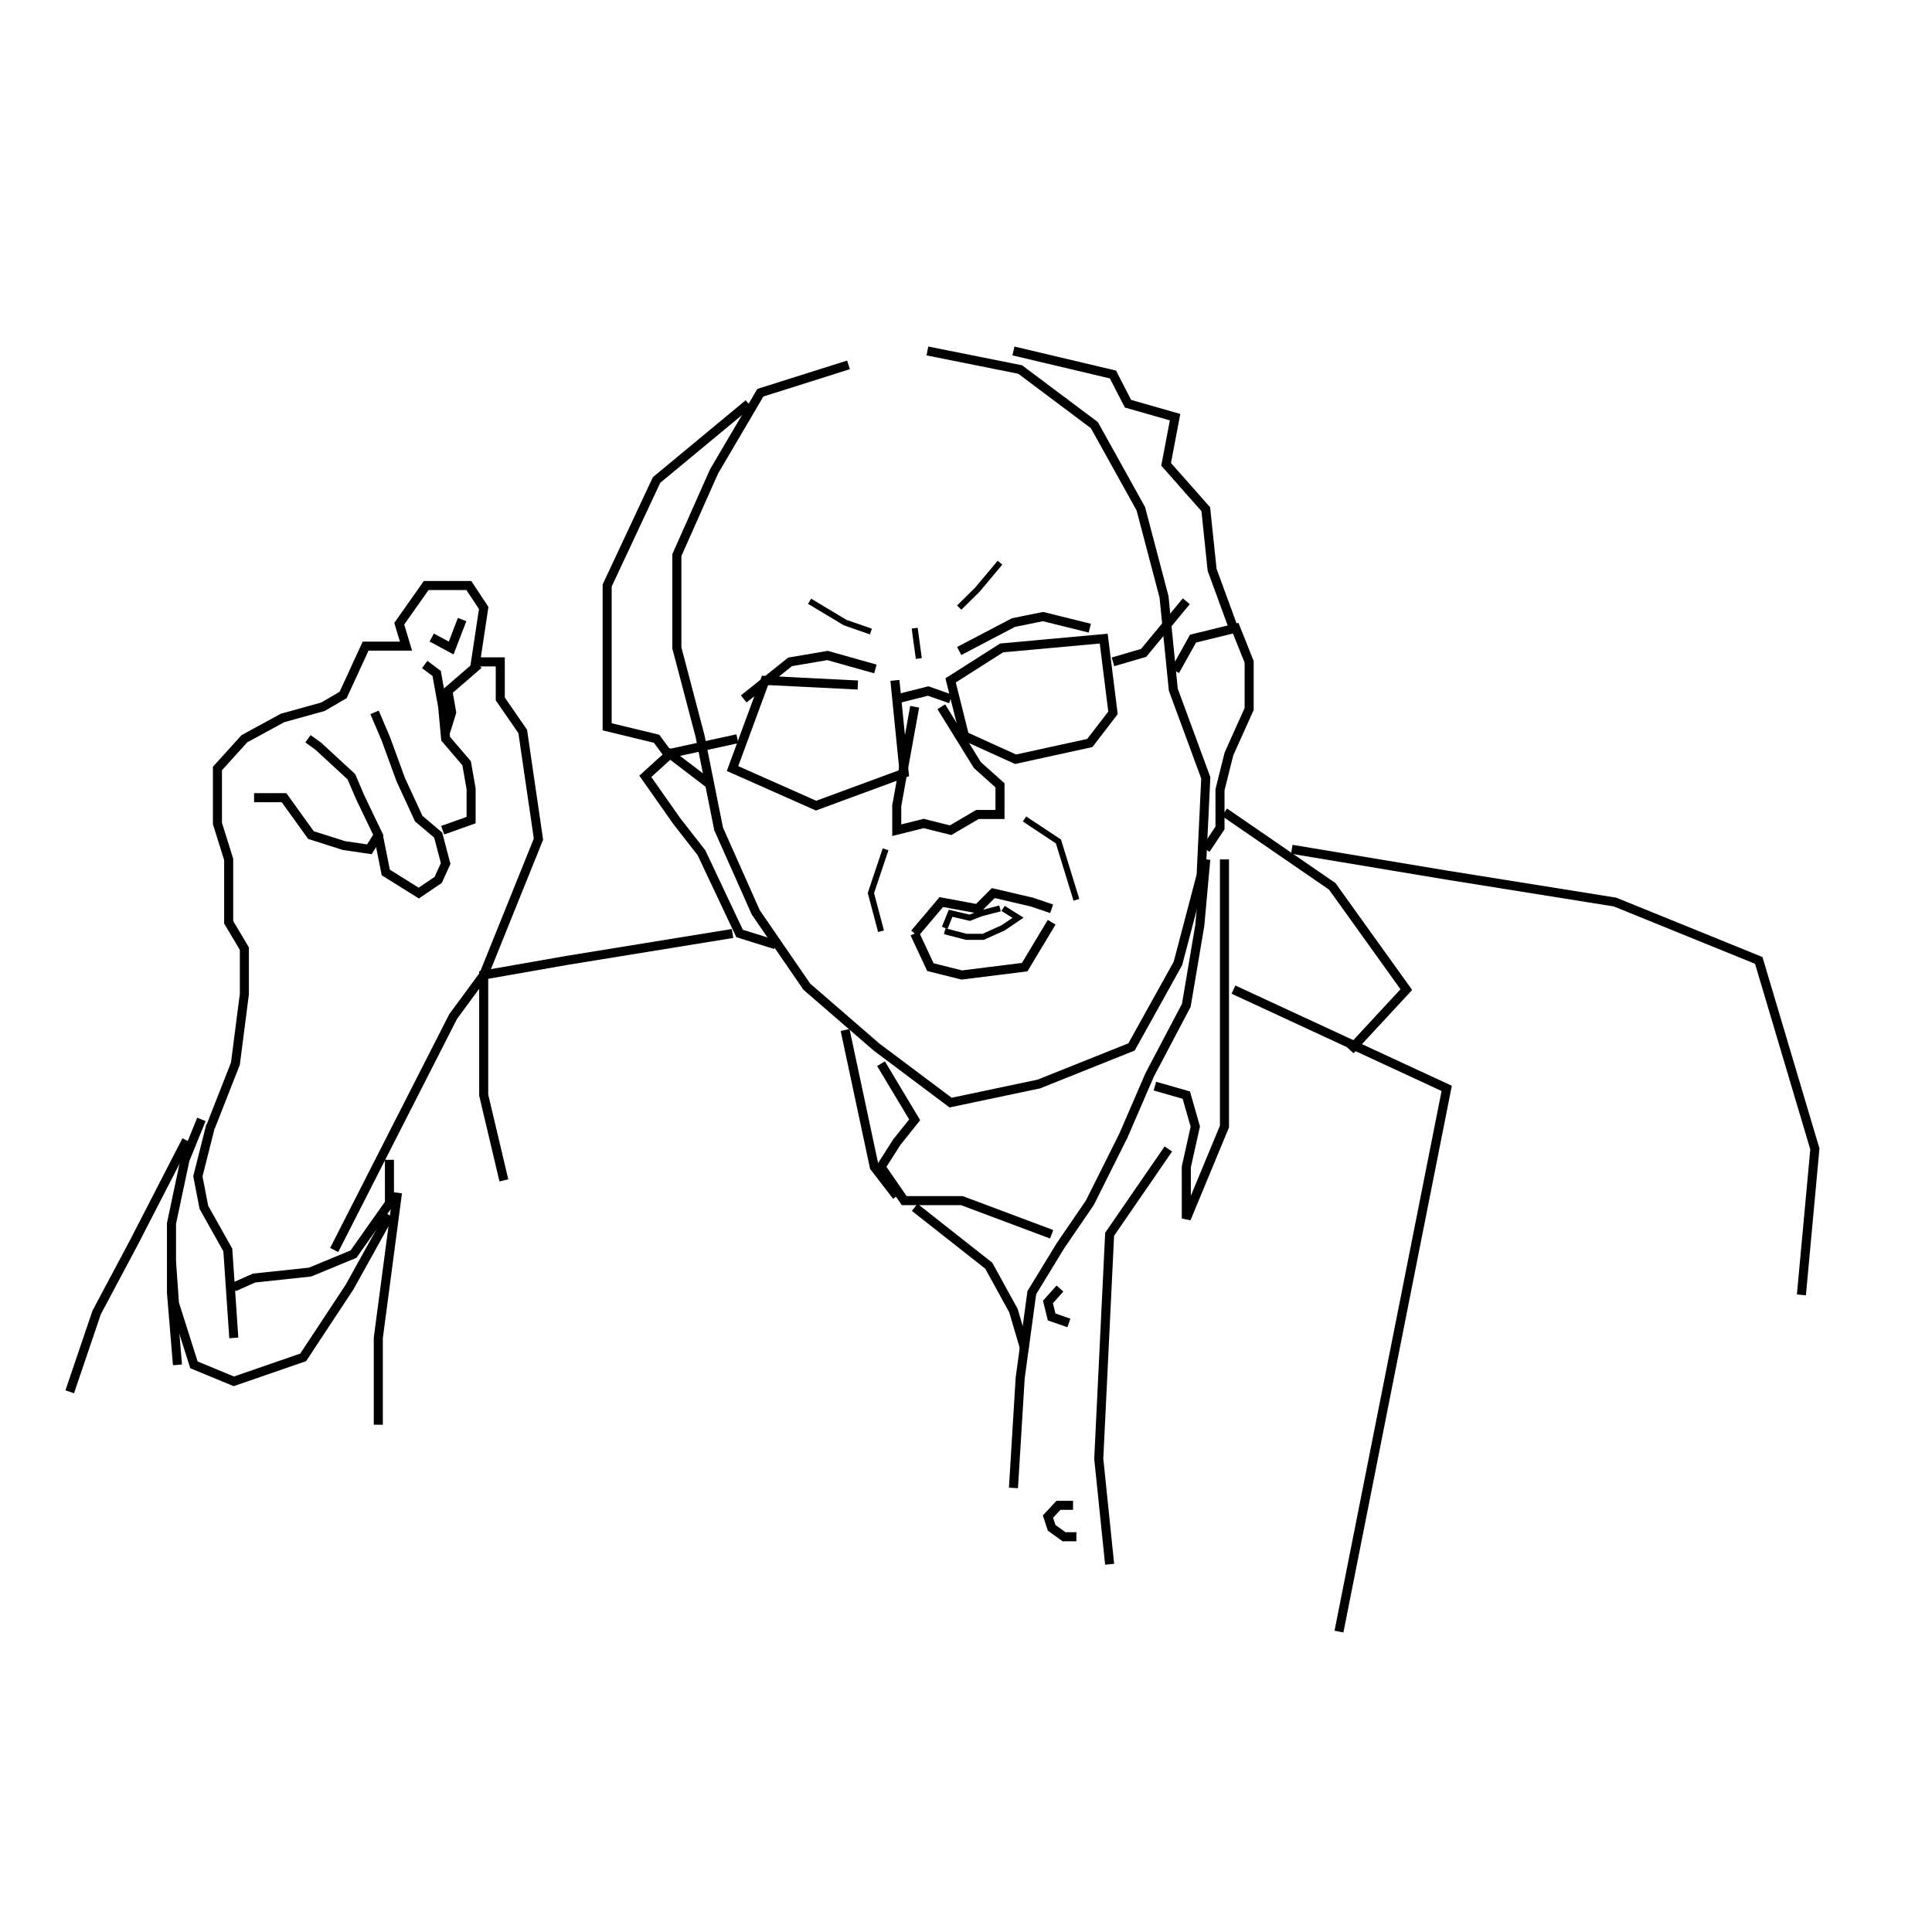 <?xml version="1.0" encoding="UTF-8" standalone="no"?>
<!DOCTYPE svg PUBLIC "-//W3C//DTD SVG 1.1//EN" "http://www.w3.org/Graphics/SVG/1.1/DTD/svg11.dtd">
<svg version="1.1" xmlns="http://www.w3.org/2000/svg" xmlns:xlink="http://www.w3.org/1999/xlink" preserveAspectRatio="xMidYMid meet" viewBox="0 0 640 640" width="640" height="640"><defs><path d="M281.08 120.87L251.88 130.09L236.51 156.22L224.22 183.89L224.22 214.63L231.9 243.83L238.05 274.57L250.35 302.23L267.25 326.83L290.31 346.81L314.9 365.25L344.1 359.1L374.84 346.81L390.21 319.14L397.89 289.94L399.43 257.66L388.67 228.46L385.6 197.72L377.91 168.52L362.54 140.85L337.95 122.41L307.21 116.26" id="dSuZ2dU0u"></path><path d="M296.45 225.39L299.53 256.12L270.33 266.88L242.66 254.59L253.42 225.39L284.16 226.92" id="fAWUR4PUI"></path><path d="M368.69 236.14L361.01 246.13L336.42 251.51L319.51 243.83L314.9 225.39L331.8 214.63L365.62 211.55L368.69 236.14Z" id="aboVba8I3"></path><path d="M256.9 312.94L245 309.23L232.36 282.46L224.22 272.04L213.77 257.17L221.95 249.74L234.59 259.4" id="cf4BWrEtI"></path><path d="M399.43 281.34L404.14 274.28L404.14 261.63L407.11 249.74L413.8 234.86L413.8 219.25L409.34 208.09L395.21 211.55L389.26 222.22" id="byvViuaMi"></path><path d="M314.9 231.53L307.47 228.91L297.06 231.53" id="asylHTeN0"></path><path d="M392.98 199.17L378.85 216.27L368.69 219.25" id="a2Nfz6w4D"></path><path d="M221.21 249.74L244.26 244.72" id="b2Ps7BA91M"></path><path d="M348.37 301.05L341.8 298.82L329.03 295.84L323.83 301.05L311.82 298.82L303 309.23" id="bkmmtQNAe"></path><path d="M348.37 305.51L339.44 320.38L318.62 322.98L308.21 320.38L303 309.23" id="a1DsZquUfu"></path><path d="M311.82 234.12C313.82 237.34 317.8 243.79 323.77 253.45L331.26 260.15L331.26 269.81L323.77 269.81L314.9 275.02L305.98 272.79L297.06 275.02L297.06 266.88L303 234.12" id="h2hVBTscqC"></path><path d="M221.21 249.74L217.49 244.72L201.13 240.76L201.13 222.97L201.13 193.96L217.49 159.01L247.98 133.73" id="dhxzV0Qx4"></path><path d="M408.6 208.09L401.53 188.76L399.43 168.68L386.29 153.81L389.26 138.19L373.65 133.73L368.69 124.06L335.72 116.26" id="e4ifRhqXKL"></path><path d="M335.72 492.9L337.95 456.46L341.8 428.21L351.34 412.59L361.01 398.46L372.16 376.15L380.84 356.07L392.98 333.02L397.44 306.62L399.43 284.69" id="cCcAQoRPZ"></path><path d="M348.37 408.87L318.62 397.72L299.53 397.72L291.85 386.56L297.06 378.38L303 370.95L291.85 352.36" id="f6Xkg8I16"></path><path d="M297.06 396.23L289.62 386.56L279.95 341.2" id="d1v2CHg8X4"></path><path d="M339.44 446.8L335.72 434.15L327.54 419.28L303 399.95" id="k9oQOETHdB"></path><path d="M405.62 284.69L405.62 300.3L405.62 322.98L405.62 373.18L392.98 403.67L392.98 386.56L395.96 373.18L392.98 362.77L382.57 359.79" id="aUkZ79T1S"></path><path d="M367.58 518.18L363.98 483.23L367.58 408.87L387.03 380.61" id="aoLsejhuI"></path><path d="M166.92 391.02L160.23 362.77L160.23 322.98L187.74 318.15L242.66 309.23" id="boEwMvzxV"></path><path d="M447.27 347.89L465.86 327.82L441.32 293.61L405.62 269.07" id="c1ke0bRxc0"></path><path d="M443.55 540.49L479.24 360.54L408.6 327.82" id="d7IrrEWVxd"></path><path d="M596.74 428.95L601.2 380.61L582.61 318.15L535.01 298.82L479.24 289.89L427.93 281.34" id="a1uhQ5ZXLy"></path><path d="M69.8 373.18L77.98 352.36L80.95 329.3L80.95 314.25L75.75 305.51L75.75 284.69L72.03 272.79L72.03 254.57L80.95 244.72L93.59 237.84L106.98 234.12L113.67 230.22L121.11 214.04L134.49 214.04L132.26 206.61L141.18 193.96L155.31 193.96L160.23 201.4L157.54 219.25L165.72 219.25L165.72 231.53L173.16 242.3L178.37 277.99L160.23 322.98L150.11 336.74L110.7 414.08" id="f9QCakbKS"></path><path d="M102.02 244.72L105.49 247.23L116.4 257.3L119.37 264.24L125.32 276.63L122.35 281.34L113.92 280.1L103.01 276.63L94.09 264.24L84.17 264.24" id="d9RLj62fH"></path><path d="M124.08 235.98L127.8 244.72L132.76 258.29L138.71 271.18L145.15 276.63L147.63 286.05L145.15 291.5L138.71 295.84L127.8 289.02L125.32 276.63" id="b65mSVccb"></path><path d="M140.69 220.12L144.65 223.09L146.64 234.12L147.63 244.72L154.57 252.83L156.06 261.26L156.06 271.67L146.64 275.02" id="adXlNl4ku"></path><path d="M147.63 242.42L149.61 235.98L148.37 228.91L158.54 220.12" id="a5O5l9rVcV"></path><path d="M361.01 208.09L345.52 204.25L335.72 206.23L317.75 215.65" id="dPK61vadW"></path><path d="M289.99 221.6L274.13 217.14L261.73 219.25L246.37 231.53" id="anpf3zmqQ"></path><path d="M304.37 218.13L303 208.09" id="c11tzmoVFs"></path><path d="M288.5 209.21L279.95 206.23L268.18 199.17" id="eVDuh7Liy"></path><path d="M317.75 201.28L323.77 195.33L331.26 186.4" id="a3MFeIYJqn"></path><path d="M143.01 211.19L149.45 214.66L153.08 205.24" id="cq6NRcarv"></path><path d="M77.45 443.2L75.47 414.08L67.54 399.95L65.55 389.66L69.8 372.81" id="b96hwn06TN"></path><path d="M77.45 426.35L84.17 423.37L102.73 421.39L117.11 415.44L129.01 398.58L129.01 384.21" id="b1p9GHkOy"></path><path d="M58.79 452.13L56.81 428.33L56.81 405.28L61.27 384.21L66.72 370.82" id="h1JDopMZ7"></path><path d="M56.81 417.92L57.8 431.8L64.25 452.13L77.45 457.58L100.43 449.65L115.8 426.35L129.01 402.55" id="b5bugznDlF"></path><path d="M23.1 461.05L32.02 434.77L44.42 411.47L61.77 377.76" id="c1DwKfux7K"></path><path d="M125.32 471.96L125.32 443.2L131.67 395.11" id="b2JEBypVXf"></path><path d="M354.09 438.24L348.37 436.26L347.15 431.3L351.12 426.84" id="b7agi6SWa"></path><path d="M356.57 509.07L352.48 509.07L348.37 506.1L347.15 502.38L350.62 498.66L355.46 498.66" id="h1VqueGtZ"></path><path d="M356.57 298.07L350.62 278.74L339.38 271.3" id="g5hompWyJ"></path><path d="M291.85 308.48L288.5 295.84L293.36 281.34" id="d1DRKadKdR"></path><path d="M332.28 300.92L337.24 304.02L332.28 307.37L325.69 310.34L320.11 310.34L312.95 308.48" id="bu1yFfA2d"></path><path d="M331.26 300.92L325.09 302.53L321.22 304.02L314.9 302.53L312.95 307.37" id="j19SozwJSQ"></path></defs><g><g><g><g><use xlink:href="#dSuZ2dU0u" opacity="1" fill-opacity="0" stroke="#000000" stroke-width="3" stroke-opacity="1"></use></g></g><g><g><use xlink:href="#fAWUR4PUI" opacity="1" fill-opacity="0" stroke="#000000" stroke-width="3" stroke-opacity="1"></use></g></g><g><g><use xlink:href="#aboVba8I3" opacity="1" fill-opacity="0" stroke="#000000" stroke-width="3" stroke-opacity="1"></use></g></g><g><g><use xlink:href="#cf4BWrEtI" opacity="1" fill-opacity="0" stroke="#000000" stroke-width="3" stroke-opacity="1"></use></g></g><g><g><use xlink:href="#byvViuaMi" opacity="1" fill-opacity="0" stroke="#000000" stroke-width="3" stroke-opacity="1"></use></g></g><g><g><use xlink:href="#asylHTeN0" opacity="1" fill-opacity="0" stroke="#000000" stroke-width="3" stroke-opacity="1"></use></g></g><g><g><use xlink:href="#a2Nfz6w4D" opacity="1" fill-opacity="0" stroke="#000000" stroke-width="3" stroke-opacity="1"></use></g></g><g><g><use xlink:href="#b2Ps7BA91M" opacity="1" fill-opacity="0" stroke="#000000" stroke-width="3" stroke-opacity="1"></use></g></g><g><g><use xlink:href="#bkmmtQNAe" opacity="1" fill-opacity="0" stroke="#000000" stroke-width="3" stroke-opacity="1"></use></g></g><g><g><use xlink:href="#a1DsZquUfu" opacity="1" fill-opacity="0" stroke="#000000" stroke-width="3" stroke-opacity="1"></use></g></g><g><g><use xlink:href="#h2hVBTscqC" opacity="1" fill-opacity="0" stroke="#000000" stroke-width="3" stroke-opacity="1"></use></g></g><g><g><use xlink:href="#dhxzV0Qx4" opacity="1" fill-opacity="0" stroke="#000000" stroke-width="3" stroke-opacity="1"></use></g></g><g><g><use xlink:href="#e4ifRhqXKL" opacity="1" fill-opacity="0" stroke="#000000" stroke-width="3" stroke-opacity="1"></use></g></g><g><g><use xlink:href="#cCcAQoRPZ" opacity="1" fill-opacity="0" stroke="#000000" stroke-width="3" stroke-opacity="1"></use></g></g><g><g><use xlink:href="#f6Xkg8I16" opacity="1" fill-opacity="0" stroke="#000000" stroke-width="3" stroke-opacity="1"></use></g></g><g><g><use xlink:href="#d1v2CHg8X4" opacity="1" fill-opacity="0" stroke="#000000" stroke-width="3" stroke-opacity="1"></use></g></g><g><g><use xlink:href="#k9oQOETHdB" opacity="1" fill-opacity="0" stroke="#000000" stroke-width="3" stroke-opacity="1"></use></g></g><g><g><use xlink:href="#aUkZ79T1S" opacity="1" fill-opacity="0" stroke="#000000" stroke-width="3" stroke-opacity="1"></use></g></g><g><g><use xlink:href="#aoLsejhuI" opacity="1" fill-opacity="0" stroke="#000000" stroke-width="3" stroke-opacity="1"></use></g></g><g><g><use xlink:href="#boEwMvzxV" opacity="1" fill-opacity="0" stroke="#000000" stroke-width="3" stroke-opacity="1"></use></g></g><g><g><use xlink:href="#c1ke0bRxc0" opacity="1" fill-opacity="0" stroke="#000000" stroke-width="3" stroke-opacity="1"></use></g></g><g><g><use xlink:href="#d7IrrEWVxd" opacity="1" fill-opacity="0" stroke="#000000" stroke-width="3" stroke-opacity="1"></use></g></g><g><g><use xlink:href="#a1uhQ5ZXLy" opacity="1" fill-opacity="0" stroke="#000000" stroke-width="3" stroke-opacity="1"></use></g></g><g><g><use xlink:href="#f9QCakbKS" opacity="1" fill-opacity="0" stroke="#000000" stroke-width="3" stroke-opacity="1"></use></g></g><g><g><use xlink:href="#d9RLj62fH" opacity="1" fill-opacity="0" stroke="#000000" stroke-width="3" stroke-opacity="1"></use></g></g><g><g><use xlink:href="#b65mSVccb" opacity="1" fill-opacity="0" stroke="#000000" stroke-width="3" stroke-opacity="1"></use></g></g><g><g><use xlink:href="#adXlNl4ku" opacity="1" fill-opacity="0" stroke="#000000" stroke-width="3" stroke-opacity="1"></use></g></g><g><g><use xlink:href="#a5O5l9rVcV" opacity="1" fill-opacity="0" stroke="#000000" stroke-width="3" stroke-opacity="1"></use></g></g><g><g><use xlink:href="#dPK61vadW" opacity="1" fill-opacity="0" stroke="#000000" stroke-width="3" stroke-opacity="1"></use></g></g><g><g><use xlink:href="#anpf3zmqQ" opacity="1" fill-opacity="0" stroke="#000000" stroke-width="3" stroke-opacity="1"></use></g></g><g><g><use xlink:href="#c11tzmoVFs" opacity="1" fill-opacity="0" stroke="#000000" stroke-width="2" stroke-opacity="1"></use></g></g><g><g><use xlink:href="#eVDuh7Liy" opacity="1" fill-opacity="0" stroke="#000000" stroke-width="2" stroke-opacity="1"></use></g></g><g><g><use xlink:href="#a3MFeIYJqn" opacity="1" fill-opacity="0" stroke="#000000" stroke-width="2" stroke-opacity="1"></use></g></g><g><g><use xlink:href="#cq6NRcarv" opacity="1" fill-opacity="0" stroke="#000000" stroke-width="3" stroke-opacity="1"></use></g></g><g><g><use xlink:href="#b96hwn06TN" opacity="1" fill-opacity="0" stroke="#000000" stroke-width="3" stroke-opacity="1"></use></g></g><g><g><use xlink:href="#b1p9GHkOy" opacity="1" fill-opacity="0" stroke="#000000" stroke-width="3" stroke-opacity="1"></use></g></g><g><g><use xlink:href="#h1JDopMZ7" opacity="1" fill-opacity="0" stroke="#000000" stroke-width="3" stroke-opacity="1"></use></g></g><g><g><use xlink:href="#b5bugznDlF" opacity="1" fill-opacity="0" stroke="#000000" stroke-width="3" stroke-opacity="1"></use></g></g><g><g><use xlink:href="#c1DwKfux7K" opacity="1" fill-opacity="0" stroke="#000000" stroke-width="3" stroke-opacity="1"></use></g></g><g><g><use xlink:href="#b2JEBypVXf" opacity="1" fill-opacity="0" stroke="#000000" stroke-width="3" stroke-opacity="1"></use></g></g><g><g><use xlink:href="#b7agi6SWa" opacity="1" fill-opacity="0" stroke="#000000" stroke-width="3" stroke-opacity="1"></use></g></g><g><g><use xlink:href="#h1VqueGtZ" opacity="1" fill-opacity="0" stroke="#000000" stroke-width="3" stroke-opacity="1"></use></g></g><g><g><use xlink:href="#g5hompWyJ" opacity="1" fill-opacity="0" stroke="#000000" stroke-width="2" stroke-opacity="1"></use></g></g><g><g><use xlink:href="#d1DRKadKdR" opacity="1" fill-opacity="0" stroke="#000000" stroke-width="2" stroke-opacity="1"></use></g></g><g><g><use xlink:href="#bu1yFfA2d" opacity="1" fill-opacity="0" stroke="#000000" stroke-width="2" stroke-opacity="1"></use></g></g><g><g><use xlink:href="#j19SozwJSQ" opacity="1" fill-opacity="0" stroke="#000000" stroke-width="2" stroke-opacity="1"></use></g></g></g></g></svg>